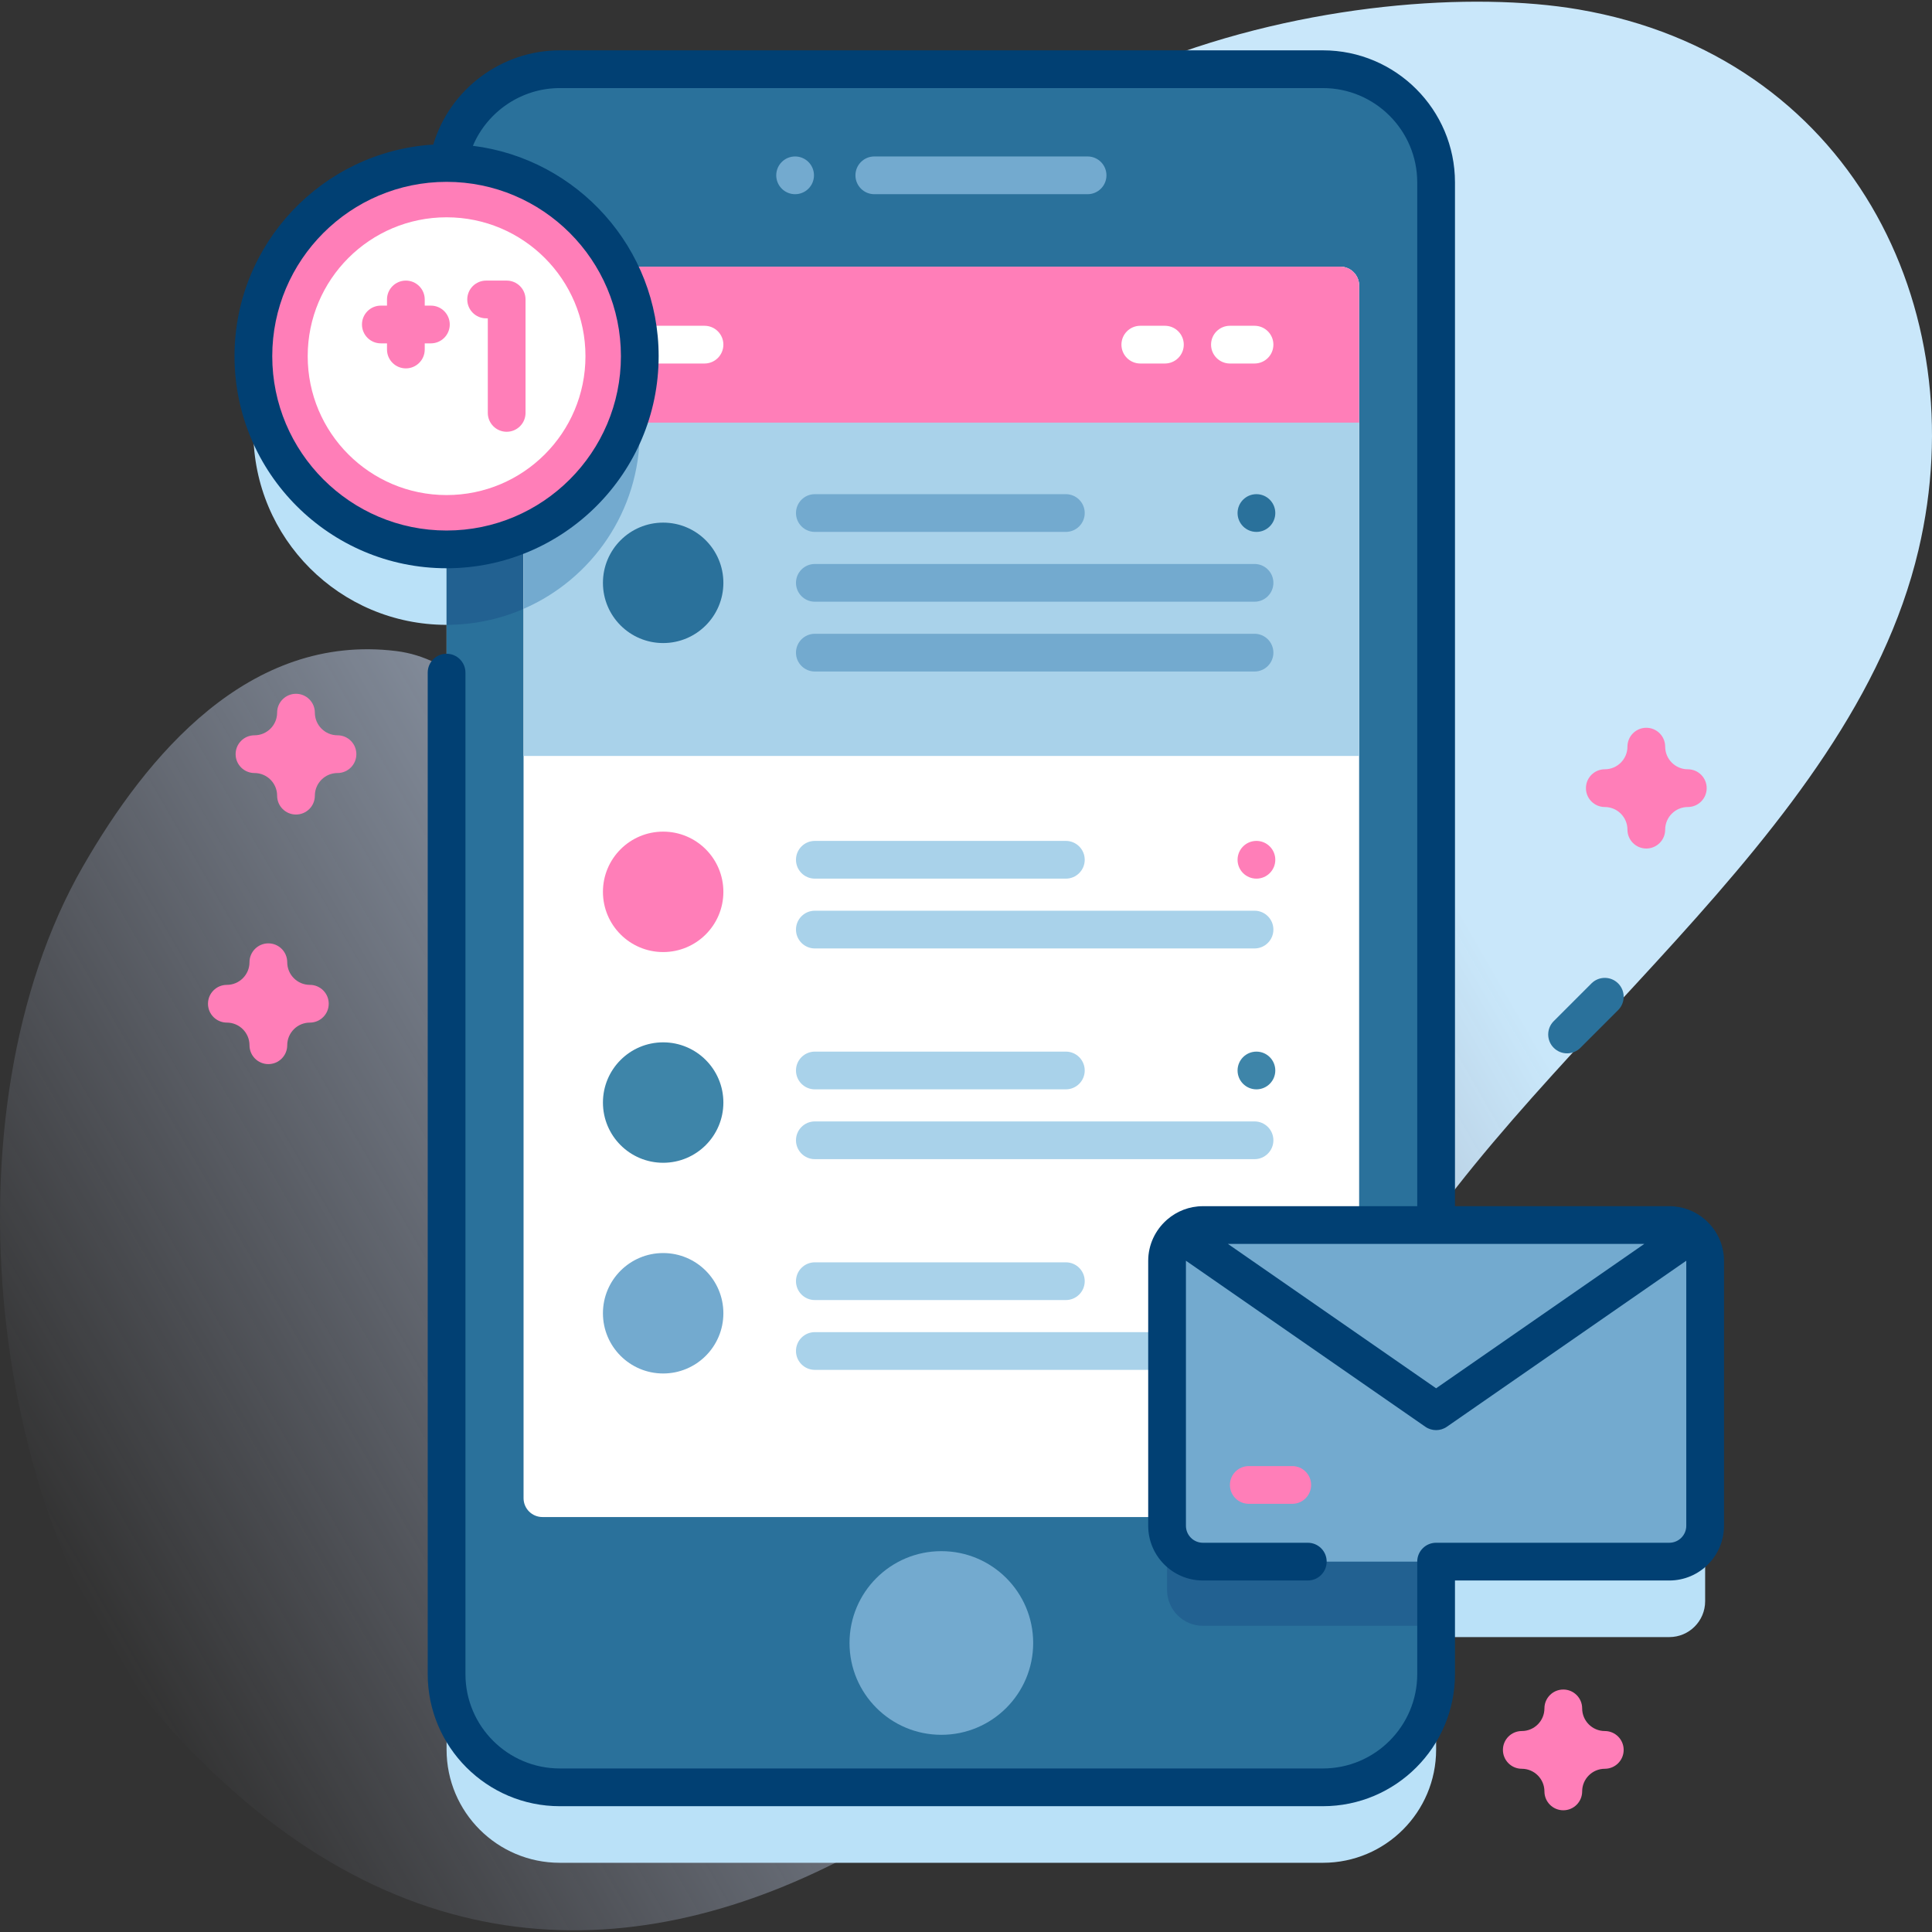 <svg id="Capa_1" enable-background="new 0 0 512 512" height="512" viewBox="0 0 512 512" width="512" xmlns="http://www.w3.org/2000/svg" xmlns:xlink="http://www.w3.org/1999/xlink"><rect x="0" y="0" width="512" height="512" fill="#333333" stroke="none"/><linearGradient id="SVGID_1_" gradientUnits="userSpaceOnUse" x1="8.753" x2="524.202" y1="401.161" y2="103.566"><stop offset="0" stop-color="#d2deff" stop-opacity="0"/><stop offset=".459" stop-color="#cee2fd" stop-opacity=".67"/><stop offset=".685" stop-color="#c9e7fa"/></linearGradient><g><g><path d="m418.32 2.5c-55.666-9.521-178.298 12.183-200.004 105.017-14.431 61.722-14.007 112.075-50.427 113.02-21.67.562-32.97-44.31-62.889-48.001-39.047-4.817-66.145 27.695-83.057 57.138-37.205 64.772-25.571 174.918 23.354 228.632 118.488 130.086 259.197-5.952 319.358-112.309 38.585-68.213 125.637-123.352 143.767-200.248 15.177-64.376-18.503-131.003-90.102-143.249z" fill="url(#SVGID_1_)"/></g><g><g><path d="m442.385 344.651h-61.796v-276.311c0-16.57-13.43-30-30-30h-202.24c-14.817 0-27.115 10.742-29.553 24.862-.15-.001-.297-.011-.447-.011-28.277 0-51.201 22.923-51.201 51.201s22.923 51.2 51.2 51.201v298.067c0 16.57 13.43 30 30 30h202.24c16.57 0 30-13.43 30-30v-29.814h61.796c5.245 0 9.497-4.252 9.497-9.497v-70.202c.001-5.244-4.251-9.496-9.496-9.496z" fill="#bae1f8"/><g><g><g><g><path d="m380.589 48.34v395.32c0 16.57-13.43 30-30 30h-202.24c-16.57 0-30-13.43-30-30v-395.32c0-16.57 13.43-30 30-30h202.24c16.57 0 30 13.43 30 30z" fill="#2a719b"/><path d="m169.549 114.384c0 28.28-22.92 51.2-51.2 51.2v-102.4c28.28 0 51.2 22.92 51.2 51.2z" fill="#226191"/><path d="m380.587 341.65v89.2h-61.8c-5.25 0-9.5-4.26-9.5-9.5v-70.2c0-5.25 4.25-9.5 9.5-9.5z" fill="#226191"/><g><g><g><path d="m288.221 51.464h-56.52c-2.762 0-5-2.239-5-5s2.238-5 5-5h56.52c2.762 0 5 2.239 5 5s-2.238 5-5 5z" fill="#73aacf"/></g><circle cx="210.712" cy="46.464" fill="#73aacf" r="5"/></g></g></g><circle cx="249.467" cy="435.407" fill="#73aacf" r="24.336"/><path d="m360.187 75.67v321.36c0 2.76-2.24 5-5 5h-211.44c-2.76 0-5-2.24-5-5v-321.36c0-2.76 2.24-5 5-5h211.44c2.76 0 5 2.24 5 5z" fill="#fff"/><path d="m360.179 75.67v124.66h-221.43v-124.66c0-2.76 2.24-5 5-5h211.43c2.77 0 5 2.24 5 5z" fill="#a9d2ea"/><path d="m169.549 114.384c0 21.03-12.67 39.09-30.8 46.97v-83.3c0-2.76 2.24-5 5-5h4.82c12.72 9.31 20.98 24.36 20.98 41.33z" fill="#73aacf"/><path d="m360.183 112v-36.333c0-2.761-2.239-5-5-5h-211.433c-2.761 0-5 2.239-5 5v36.333z" fill="#ff7eb8"/></g><g><path d="m186.702 96.334h-21.52c-2.762 0-5-2.239-5-5s2.238-5 5-5h21.52c2.762 0 5 2.239 5 5s-2.238 5-5 5z" fill="#fff"/></g><g><path d="m332.462 96.334h-6.52c-2.762 0-5-2.239-5-5s2.238-5 5-5h6.52c2.762 0 5 2.239 5 5s-2.239 5-5 5z" fill="#fff"/></g><g><path d="m308.712 96.334h-6.52c-2.762 0-5-2.239-5-5s2.238-5 5-5h6.52c2.762 0 5 2.239 5 5s-2.239 5-5 5z" fill="#fff"/></g><g><circle cx="175.744" cy="154.459" fill="#2a719b" r="15.958"/><g><g><path d="m282.462 140.959h-66.52c-2.762 0-5-2.239-5-5s2.238-5 5-5h66.52c2.762 0 5 2.239 5 5s-2.239 5-5 5z" fill="#73aacf"/></g></g><g><g><path d="m332.462 159.459h-116.52c-2.762 0-5-2.239-5-5s2.238-5 5-5h116.52c2.762 0 5 2.239 5 5s-2.239 5-5 5z" fill="#73aacf"/></g></g><g><g><path d="m332.462 177.959h-116.52c-2.762 0-5-2.239-5-5s2.238-5 5-5h116.52c2.762 0 5 2.239 5 5s-2.239 5-5 5z" fill="#73aacf"/></g></g><circle cx="332.967" cy="135.959" fill="#2a719b" r="5"/></g><g><circle cx="175.744" cy="236.348" fill="#ff7eb8" r="15.958"/><g><path d="m282.462 232.848h-66.52c-2.762 0-5-2.239-5-5s2.238-5 5-5h66.52c2.762 0 5 2.239 5 5s-2.239 5-5 5z" fill="#a9d2ea"/></g><g><path d="m332.462 251.348h-116.52c-2.762 0-5-2.239-5-5s2.238-5 5-5h116.52c2.762 0 5 2.239 5 5s-2.239 5-5 5z" fill="#a9d2ea"/></g><circle cx="332.967" cy="227.848" fill="#ff7eb8" r="5"/></g><g><circle cx="175.744" cy="292.189" fill="#3e85a9" r="15.958"/><g><path d="m282.462 288.689h-66.52c-2.762 0-5-2.239-5-5s2.238-5 5-5h66.52c2.762 0 5 2.239 5 5s-2.239 5-5 5z" fill="#a9d2ea"/></g><g><path d="m332.462 307.189h-116.52c-2.762 0-5-2.239-5-5s2.238-5 5-5h116.52c2.762 0 5 2.239 5 5s-2.239 5-5 5z" fill="#a9d2ea"/></g><circle cx="332.967" cy="283.689" fill="#3e85a9" r="5"/></g><g><circle cx="175.744" cy="348.029" fill="#73aacf" r="15.958"/><g><path d="m282.462 344.529h-66.52c-2.762 0-5-2.239-5-5s2.238-5 5-5h66.52c2.762 0 5 2.239 5 5s-2.239 5-5 5z" fill="#a9d2ea"/></g><g><path d="m332.462 363.029h-116.52c-2.762 0-5-2.239-5-5s2.238-5 5-5h116.52c2.762 0 5 2.239 5 5s-2.239 5-5 5z" fill="#a9d2ea"/></g><circle cx="332.967" cy="339.529" fill="#73aacf" r="5"/></g><path d="m442.385 413.846h-123.601c-5.245 0-9.497-4.252-9.497-9.497v-70.202c0-5.245 4.252-9.497 9.497-9.497h123.601c5.245 0 9.497 4.252 9.497 9.497v70.202c0 5.245-4.252 9.497-9.497 9.497z" fill="#73aacf"/><g><circle cx="118.349" cy="94.392" fill="#ff7eb8" r="51.201"/><circle cx="118.349" cy="94.392" fill="#fff" r="36.805"/><path d="m452.016 323.342c-.057-.057-.118-.108-.178-.162-2.541-2.193-5.841-3.53-9.453-3.53h-56.801v-271.31c0-19.299-15.701-35-35-35h-202.235c-15.414 0-29.136 10.248-33.534 24.974-29.348 1.831-52.667 26.276-52.667 56.078 0 30.989 25.211 56.201 56.2 56.201s56.201-25.212 56.201-56.201c0-28.626-21.519-52.305-49.227-55.752 3.858-9.134 12.926-15.3 23.026-15.3h202.235c13.785 0 25 11.215 25 25v271.31h-56.801c-3.612 0-6.911 1.336-9.452 3.529-.061.054-.122.106-.18.164-2.976 2.657-4.864 6.509-4.864 10.804v70.202c0 7.994 6.503 14.497 14.496 14.497h27.801c2.762 0 5-2.238 5-5s-2.238-5-5-5h-27.801c-2.479 0-4.496-2.018-4.496-4.497v-70.202c0-.013.004-.026.004-.039l63.443 43.997c.857.595 1.854.892 2.85.892s1.992-.297 2.85-.892l63.444-43.998c0 .014.004.026.004.04v70.202c0 2.479-2.018 4.497-4.497 4.497h-61.801c-2.762 0-5 2.238-5 5v29.814c0 13.785-11.215 25-25 25h-202.234c-13.785 0-25-11.215-25-25v-265.41c0-2.762-2.238-5-5-5s-5 2.238-5 5v265.411c0 19.299 15.701 35 35 35h202.235c19.299 0 35-15.701 35-35v-24.814h56.801c7.994 0 14.497-6.503 14.497-14.497v-70.202c0-4.296-1.888-8.149-4.866-10.806zm-287.466-228.95c0 25.476-20.726 46.201-46.201 46.201s-46.2-20.726-46.2-46.201 20.726-46.2 46.2-46.2c25.475-.001 46.201 20.725 46.201 46.2zm216.034 273.52-55.174-38.262h110.347z" fill="#014073"/><g fill="#ff7eb8"><path d="m134.273 74.361h-5.444c-2.761 0-5 2.238-5 5s2.239 5 5 5h.444v25.063c0 2.762 2.239 5 5 5s5-2.238 5-5v-30.063c0-2.762-2.239-5-5-5z"/><path d="m114.19 80.994h-1.632v-1.633c0-2.762-2.239-5-5-5s-5 2.238-5 5v1.633h-1.633c-2.761 0-5 2.238-5 5s2.239 5 5 5h1.633v1.632c0 2.762 2.239 5 5 5s5-2.238 5-5v-1.632h1.632c2.761 0 5-2.238 5-5s-2.238-5-5-5z"/></g></g></g><g><path d="m342.462 398.529h-11.52c-2.762 0-5-2.239-5-5s2.238-5 5-5h11.52c2.762 0 5 2.239 5 5s-2.239 5-5 5z" fill="#ff7eb8"/></g></g></g><g fill="#ff7eb8"><path d="m78.441 215.861c-2.762 0-5-2.238-5-5 0-3.309-2.691-6-6-6-2.762 0-5-2.238-5-5s2.238-5 5-5c3.309 0 6-2.691 6-6 0-2.762 2.238-5 5-5s5 2.238 5 5c0 3.309 2.691 6 6 6 2.762 0 5 2.238 5 5s-2.238 5-5 5c-3.309 0-6 2.691-6 6 0 2.762-2.238 5-5 5z"/><path d="m71.118 282c-2.762 0-5-2.238-5-5 0-3.309-2.691-6-6-6-2.762 0-5-2.238-5-5s2.238-5 5-5c3.309 0 6-2.691 6-6 0-2.762 2.238-5 5-5s5 2.238 5 5c0 3.309 2.691 6 6 6 2.762 0 5 2.238 5 5s-2.238 5-5 5c-3.309 0-6 2.691-6 6 0 2.762-2.238 5-5 5z"/><path d="m414.29 479.742c-2.762 0-5-2.238-5-5 0-3.309-2.691-6-6-6-2.762 0-5-2.238-5-5s2.238-5 5-5c3.309 0 6-2.691 6-6 0-2.762 2.238-5 5-5s5 2.238 5 5c0 3.309 2.691 6 6 6 2.762 0 5 2.238 5 5s-2.238 5-5 5c-3.309 0-6 2.691-6 6 0 2.762-2.238 5-5 5z"/><path d="m436.29 224.868c-2.762 0-5-2.238-5-5 0-3.309-2.691-6-6-6-2.762 0-5-2.238-5-5s2.238-5 5-5c3.309 0 6-2.691 6-6 0-2.762 2.238-5 5-5s5 2.238 5 5c0 3.309 2.691 6 6 6 2.762 0 5 2.238 5 5s-2.238 5-5 5c-3.309 0-6 2.691-6 6 0 2.762-2.238 5-5 5z"/></g><path d="m415.29 279.148c-1.279 0-2.56-.488-3.535-1.465-1.953-1.952-1.953-5.118 0-7.07l10-10c1.951-1.953 5.119-1.953 7.07 0 1.953 1.952 1.953 5.118 0 7.07l-10 10c-.975.977-2.256 1.465-3.535 1.465z" fill="#2a719b"/></g></g></svg>